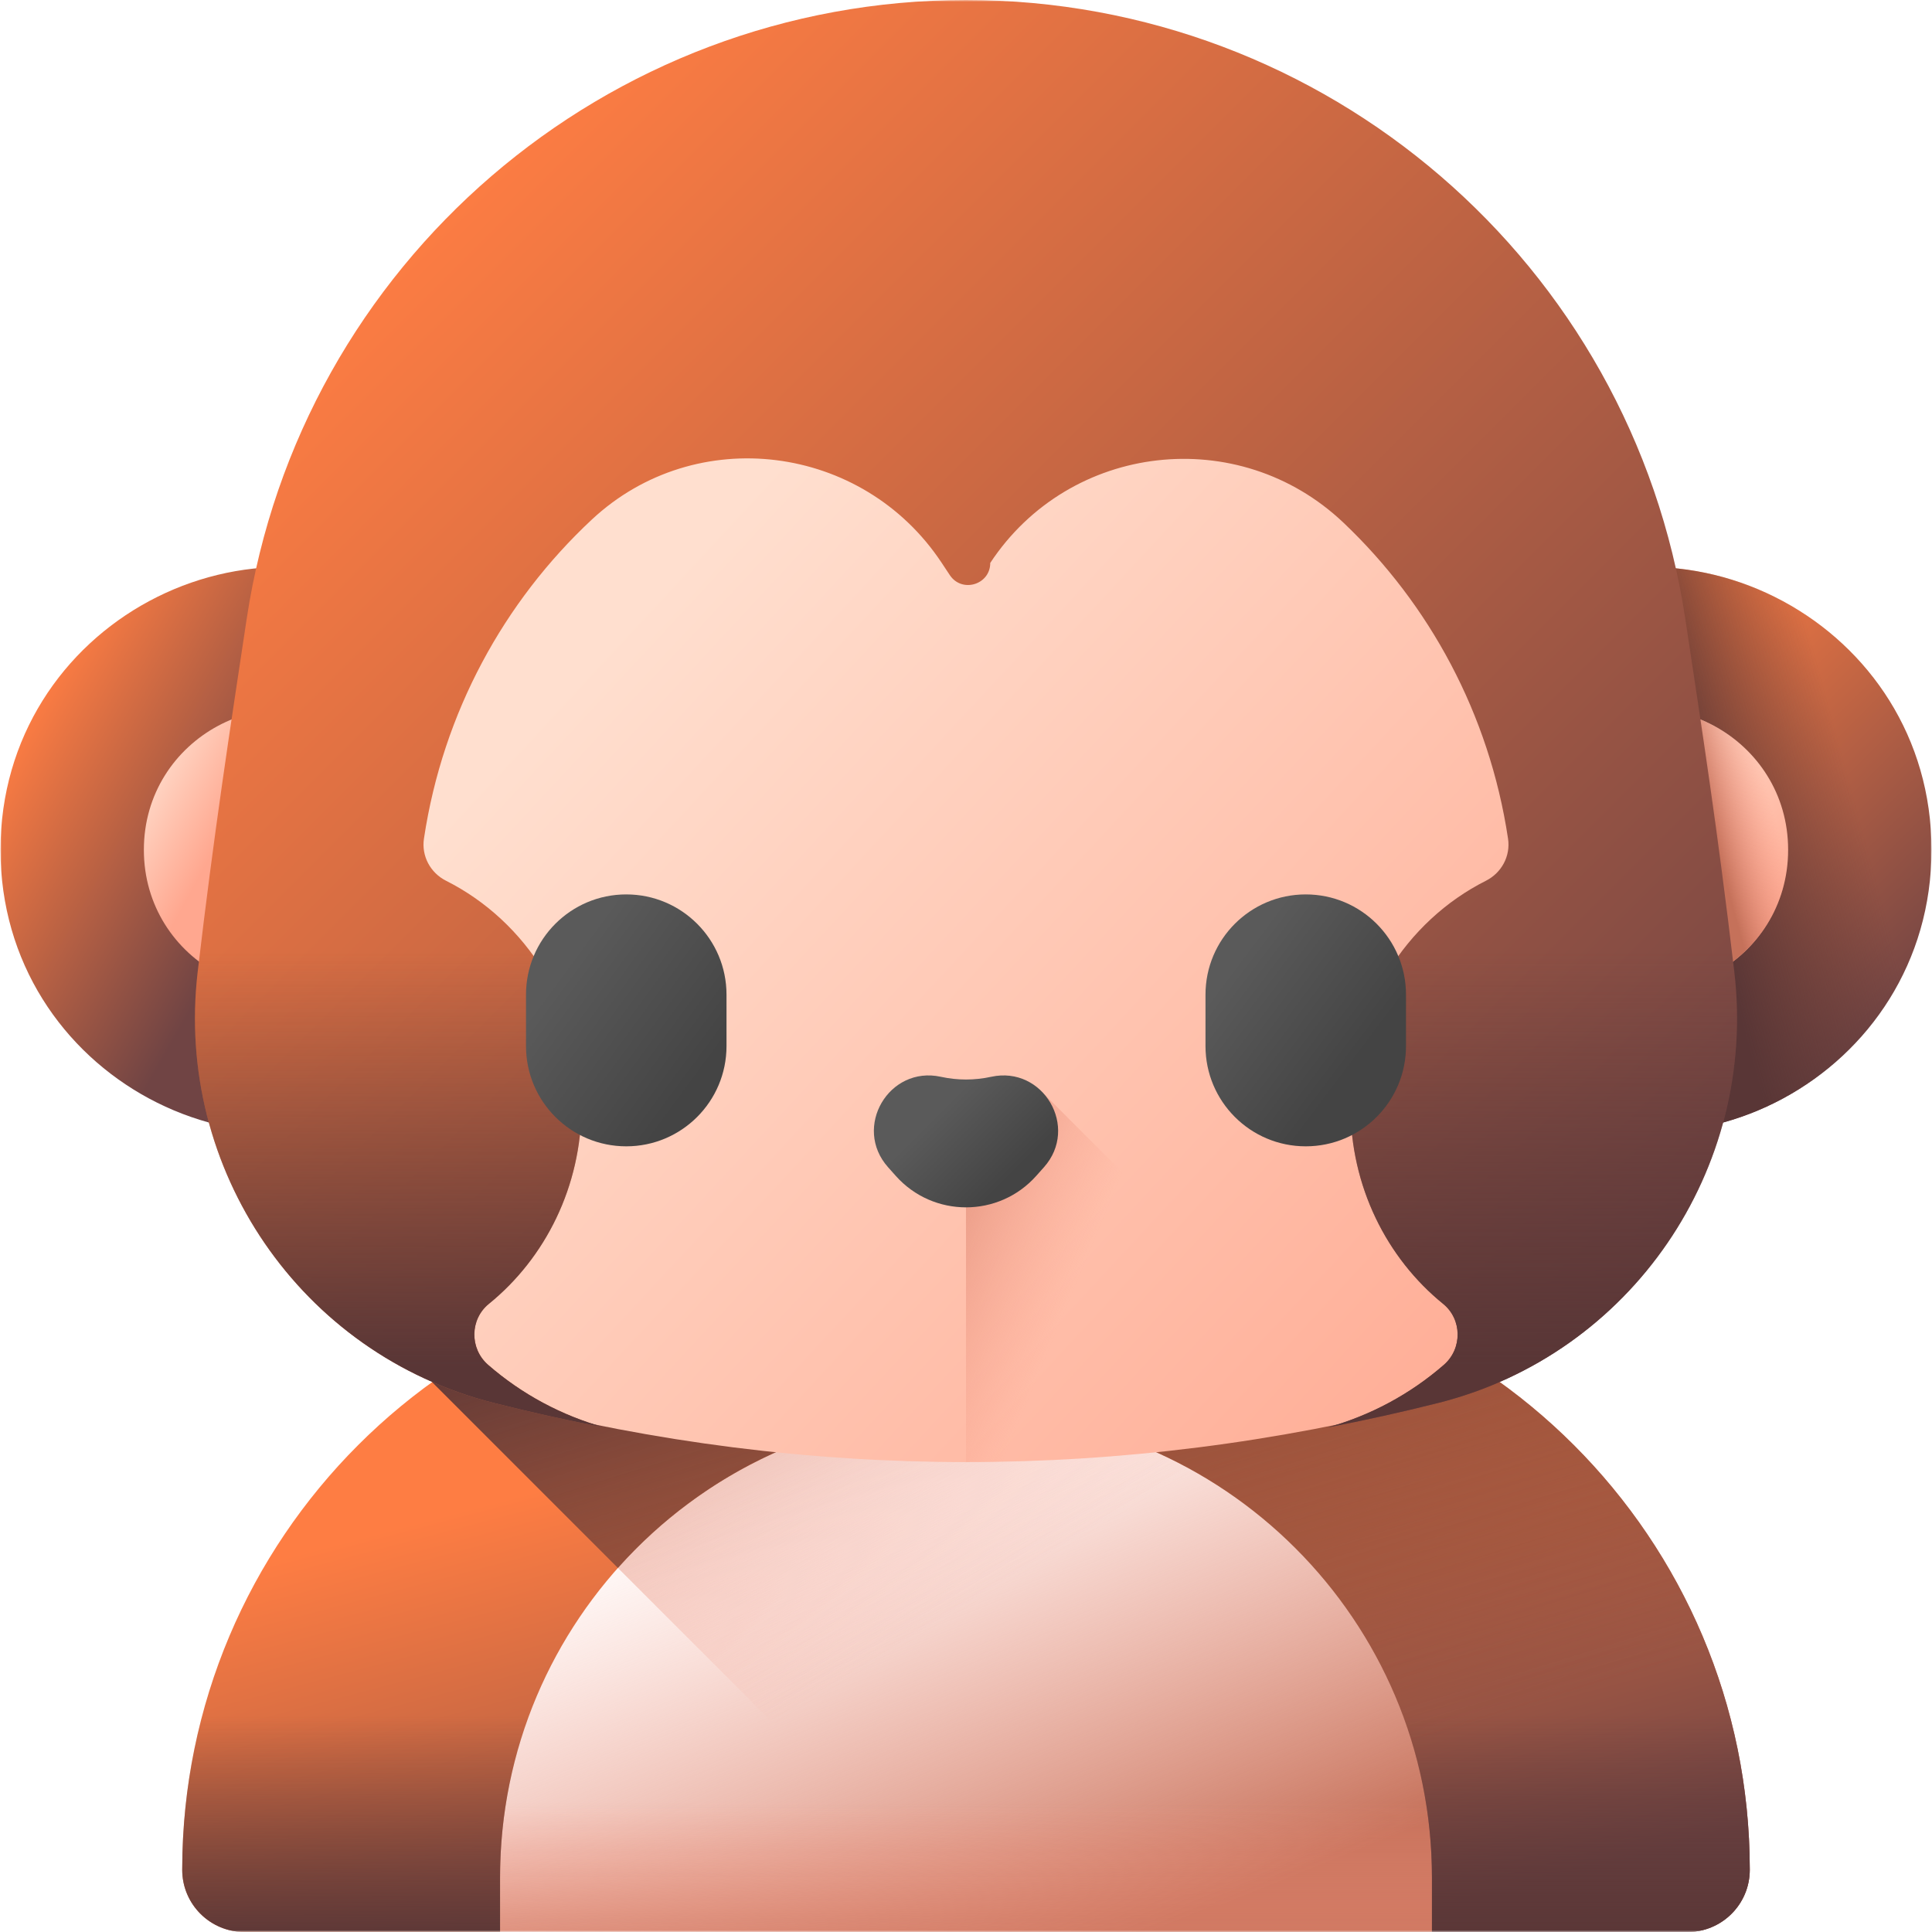<svg width="512" height="512" viewBox="0 0 512 512" fill="none" xmlns="http://www.w3.org/2000/svg">
<g clip-path="url(#clip0_68_1516)">
<mask id="mask0_68_1516" style="mask-type:luminance" maskUnits="userSpaceOnUse" x="0" y="0" width="512" height="512">
<path d="M512 0H0V512H512V0Z" fill="white"/>
</mask>
<g mask="url(#mask0_68_1516)">
<path d="M304.514 336.327H207.485C119.564 336.327 48.291 407.6 48.291 495.52C48.291 504.622 55.669 512 64.769 512H447.227C456.329 512 463.707 504.622 463.707 495.52C463.708 407.6 392.435 336.327 304.514 336.327Z" fill="url(#paint0_linear_68_1516)"/>
<path d="M304.514 336.327H207.485C172.778 336.327 140.672 347.44 114.513 366.292L114.52 366.29L260.23 512H447.228C456.33 512 463.708 504.622 463.708 495.52C463.708 407.6 392.435 336.327 304.514 336.327Z" fill="url(#paint1_linear_68_1516)"/>
<path d="M48.399 495.396C48.399 504.493 55.773 511.867 64.87 511.867H447.129C456.226 511.867 463.6 504.493 463.6 495.396C463.6 471.973 458.537 449.735 449.449 429.71H62.551C53.463 449.735 48.399 471.974 48.399 495.396Z" fill="url(#paint2_linear_68_1516)"/>
<path d="M304.514 336.327H207.485C119.564 336.327 48.291 407.6 48.291 495.52C48.291 504.622 55.669 512 64.769 512H132.516V497.61C132.516 429.413 187.801 374.128 255.998 374.128C324.195 374.128 379.481 429.413 379.481 497.61V512H447.227C456.329 512 463.707 504.622 463.707 495.52C463.708 407.6 392.435 336.327 304.514 336.327Z" fill="url(#paint3_linear_68_1516)"/>
<path d="M304.514 336.327H207.485C172.778 336.327 140.672 347.44 114.513 366.292L114.52 366.29L163.758 415.528C186.374 390.13 219.316 374.128 255.999 374.128C324.196 374.128 379.482 429.413 379.482 497.61V512H447.228C456.33 512 463.708 504.622 463.708 495.52C463.708 407.6 392.435 336.327 304.514 336.327Z" fill="url(#paint4_linear_68_1516)"/>
<path d="M395.801 287.676C445.559 320.516 511.868 284.831 511.868 225.213C511.868 165.595 445.56 129.91 395.801 162.75C350.98 192.332 350.98 258.095 395.801 287.676Z" fill="url(#paint5_linear_68_1516)"/>
<path d="M395.801 287.676C445.559 320.516 511.868 284.831 511.868 225.213C511.868 165.595 445.56 129.91 395.801 162.75C350.98 192.332 350.98 258.095 395.801 287.676Z" fill="url(#paint6_linear_68_1516)"/>
<path d="M416.041 256.337C440.834 272.7 473.873 254.919 473.873 225.213C473.873 195.508 440.834 177.727 416.041 194.09C393.708 208.83 393.708 241.597 416.041 256.337Z" fill="url(#paint7_linear_68_1516)"/>
<path d="M416.041 256.337C440.834 272.7 473.873 254.919 473.873 225.213C473.873 195.508 440.834 177.727 416.041 194.09C393.708 208.83 393.708 241.597 416.041 256.337Z" fill="url(#paint8_linear_68_1516)"/>
<path d="M116.199 287.676C66.441 320.516 0.132 284.831 0.132 225.213C0.132 165.595 66.44 129.91 116.199 162.75C161.02 192.332 161.02 258.095 116.199 287.676Z" fill="url(#paint9_linear_68_1516)"/>
<path d="M95.959 256.337C71.166 272.7 38.127 254.919 38.127 225.213C38.127 195.508 71.166 177.727 95.959 194.09C118.292 208.83 118.292 241.597 95.959 256.337Z" fill="url(#paint10_linear_68_1516)"/>
<path d="M378.923 371.892C297.555 392.656 214.439 392.656 133.077 371.892C82.955 359.102 50.129 310.479 56.14 258.577C60.384 221.93 64.635 194.241 68.885 165.768C82.85 72.201 162.389 3.01 255.999 3.01C349.61 3.01 429.149 72.201 443.114 165.768C447.365 194.241 451.615 221.929 455.86 258.576C461.872 310.478 429.045 359.102 378.923 371.892Z" fill="url(#paint11_linear_68_1516)"/>
<path d="M362.821 376.066C327.391 383.672 291.7 387.465 255.999 387.465V289.834H276.599L362.821 376.066Z" fill="url(#paint12_linear_68_1516)"/>
<path d="M459.613 257.568C455.29 220.634 450.958 192.729 446.628 164.033C432.401 69.731 351.368 0 256 0C160.632 0 79.599 69.731 65.37 164.032C61.041 192.728 56.71 220.634 52.385 257.568C46.262 309.875 79.704 358.879 130.767 371.77C140.542 374.235 150.385 376.417 160.286 378.314C148.866 375.156 138.299 369.48 129.36 361.703C124.432 357.415 124.491 349.644 129.563 345.527C144.489 333.41 154.101 314.459 154.101 293.144C154.101 266.819 139.44 244.095 118.21 233.409C114.054 231.317 111.656 226.854 112.35 222.254L112.362 222.172C117.407 188.739 133.597 159.405 156.812 137.717C184.388 111.954 228.662 117.639 249.511 149.092L251.708 152.406C254.909 157.236 262.429 154.969 262.429 149.176C283.508 117.239 328.305 112.184 356.052 138.535C378.803 160.142 394.652 189.158 399.634 222.172L399.646 222.254C400.341 226.855 397.941 231.318 393.785 233.409C372.555 244.095 357.895 266.819 357.895 293.144C357.895 314.458 367.506 333.41 382.433 345.526C387.505 349.643 387.564 357.414 382.636 361.702C373.697 369.478 363.131 375.154 351.712 378.312C361.611 376.415 371.454 374.233 381.228 371.769C432.295 358.879 465.737 309.876 459.613 257.568Z" fill="url(#paint13_linear_68_1516)"/>
<path d="M399.636 222.173L399.648 222.255C400.342 226.856 397.943 231.319 393.787 233.41C372.557 244.096 357.897 266.82 357.897 293.145C357.897 314.459 367.508 333.411 382.435 345.527C387.507 349.644 387.566 357.415 382.637 361.703C373.699 369.479 363.132 375.154 351.714 378.313C361.613 376.416 371.456 374.234 381.23 371.77C432.294 358.879 465.736 309.875 459.612 257.567C455.625 223.502 451.63 197.119 447.637 170.71H381.529C390.551 186.183 396.826 203.541 399.636 222.173Z" fill="url(#paint14_linear_68_1516)"/>
<path d="M130.768 371.771C140.543 374.236 150.386 376.418 160.287 378.315C148.867 375.157 138.3 369.481 129.361 361.704C124.433 357.416 124.492 349.645 129.564 345.528C144.49 333.411 154.102 314.46 154.102 293.145C154.102 266.82 139.441 244.096 118.211 233.41C114.055 231.318 111.657 226.855 112.351 222.255L112.363 222.173C115.174 203.54 121.45 186.184 130.472 170.711H64.361C60.367 197.12 56.373 223.503 52.385 257.569C46.263 309.876 79.705 358.88 130.768 371.771Z" fill="url(#paint15_linear_68_1516)"/>
<path d="M165.964 303.789C151.292 303.789 139.396 291.893 139.396 277.221V263.596C139.396 248.924 151.291 237.028 165.964 237.028C180.637 237.028 192.532 248.924 192.532 263.596V277.221C192.532 291.894 180.637 303.789 165.964 303.789Z" fill="url(#paint16_linear_68_1516)"/>
<path d="M346.036 303.789C331.362 303.789 319.468 291.893 319.468 277.221V263.596C319.468 248.924 331.362 237.028 346.036 237.028C360.708 237.028 372.604 248.924 372.604 263.596V277.221C372.604 291.894 360.709 303.789 346.036 303.789Z" fill="url(#paint17_linear_68_1516)"/>
<path d="M274.616 311.617L276.66 309.324C286.069 298.767 276.463 282.34 262.649 285.364C258.269 286.322 253.734 286.322 249.354 285.364C235.54 282.341 225.933 298.767 235.342 309.324L237.386 311.617C247.301 322.744 264.699 322.744 274.616 311.617Z" fill="url(#paint18_linear_68_1516)"/>
<path d="M379.482 497.61V511.867H449.227C457.384 510.878 463.708 503.944 463.708 495.52C463.708 472.051 458.626 449.769 449.508 429.711H359.145C371.996 449.193 379.482 472.525 379.482 497.61Z" fill="url(#paint19_linear_68_1516)"/>
<path d="M132.518 497.61C132.518 472.525 140.005 449.193 152.856 429.711H62.493C53.374 449.769 48.292 472.051 48.292 495.52C48.292 503.944 54.616 510.878 62.773 511.867H132.518V497.61Z" fill="url(#paint20_linear_68_1516)"/>
</g>
</g>
<defs>
<linearGradient id="paint0_linear_68_1516" x1="215.656" y1="381.878" x2="273.853" y2="525.698" gradientUnits="userSpaceOnUse">
<stop stop-color="#F89580" stop-opacity="0"/>
<stop offset="0.997" stop-color="#C5715A"/>
</linearGradient>
<linearGradient id="paint1_linear_68_1516" x1="288.05" y1="406.925" x2="215.805" y2="287.52" gradientUnits="userSpaceOnUse">
<stop stop-color="#F89580" stop-opacity="0"/>
<stop offset="0.997" stop-color="#C5715A"/>
</linearGradient>
<linearGradient id="paint2_linear_68_1516" x1="256" y1="477.752" x2="256" y2="531.945" gradientUnits="userSpaceOnUse">
<stop stop-color="#F89580" stop-opacity="0"/>
<stop offset="0.997" stop-color="#C5715A"/>
</linearGradient>
<linearGradient id="paint3_linear_68_1516" x1="226.175" y1="372.973" x2="268.987" y2="535.524" gradientUnits="userSpaceOnUse">
<stop stop-color="#FE7D43"/>
<stop offset="1" stop-color="#704444"/>
</linearGradient>
<linearGradient id="paint4_linear_68_1516" x1="308.904" y1="482.543" x2="254.72" y2="307.952" gradientUnits="userSpaceOnUse">
<stop stop-color="#593636" stop-opacity="0"/>
<stop offset="1" stop-color="#593636"/>
</linearGradient>
<linearGradient id="paint5_linear_68_1516" x1="404.558" y1="192.731" x2="492.908" y2="281.081" gradientUnits="userSpaceOnUse">
<stop stop-color="#FE7D43"/>
<stop offset="1" stop-color="#704444"/>
</linearGradient>
<linearGradient id="paint6_linear_68_1516" x1="491.125" y1="210.538" x2="448.481" y2="222.078" gradientUnits="userSpaceOnUse">
<stop stop-color="#593636" stop-opacity="0"/>
<stop offset="1" stop-color="#593636"/>
</linearGradient>
<linearGradient id="paint7_linear_68_1516" x1="419.383" y1="208.008" x2="466.543" y2="255.168" gradientUnits="userSpaceOnUse">
<stop stop-color="#FFDFCF"/>
<stop offset="1" stop-color="#FFA78F"/>
</linearGradient>
<linearGradient id="paint8_linear_68_1516" x1="470.265" y1="216.009" x2="453.709" y2="220.524" gradientUnits="userSpaceOnUse">
<stop stop-color="#F89580" stop-opacity="0"/>
<stop offset="0.997" stop-color="#C5715A"/>
</linearGradient>
<linearGradient id="paint9_linear_68_1516" x1="7.585" y1="186.987" x2="74.812" y2="225.116" gradientUnits="userSpaceOnUse">
<stop stop-color="#FE7D43"/>
<stop offset="1" stop-color="#704444"/>
</linearGradient>
<linearGradient id="paint10_linear_68_1516" x1="36.894" y1="204.341" x2="60.975" y2="217.386" gradientUnits="userSpaceOnUse">
<stop stop-color="#FFDFCF"/>
<stop offset="1" stop-color="#FFA78F"/>
</linearGradient>
<linearGradient id="paint11_linear_68_1516" x1="180.771" y1="148.892" x2="430.844" y2="381.149" gradientUnits="userSpaceOnUse">
<stop stop-color="#FFDFCF"/>
<stop offset="1" stop-color="#FFA78F"/>
</linearGradient>
<linearGradient id="paint12_linear_68_1516" x1="283.072" y1="345.6" x2="222.534" y2="320.515" gradientUnits="userSpaceOnUse">
<stop stop-color="#F89580" stop-opacity="0"/>
<stop offset="0.997" stop-color="#C5715A"/>
</linearGradient>
<linearGradient id="paint13_linear_68_1516" x1="100.577" y1="63.577" x2="412.534" y2="375.535" gradientUnits="userSpaceOnUse">
<stop stop-color="#FE7D43"/>
<stop offset="1" stop-color="#704444"/>
</linearGradient>
<linearGradient id="paint14_linear_68_1516" x1="406.025" y1="252.321" x2="406.025" y2="362.034" gradientUnits="userSpaceOnUse">
<stop stop-color="#593636" stop-opacity="0"/>
<stop offset="1" stop-color="#593636"/>
</linearGradient>
<linearGradient id="paint15_linear_68_1516" x1="105.976" y1="252.321" x2="105.976" y2="362.034" gradientUnits="userSpaceOnUse">
<stop stop-color="#593636" stop-opacity="0"/>
<stop offset="1" stop-color="#593636"/>
</linearGradient>
<linearGradient id="paint16_linear_68_1516" x1="148.636" y1="257.653" x2="185.524" y2="284.806" gradientUnits="userSpaceOnUse">
<stop stop-color="#5A5A5A"/>
<stop offset="1" stop-color="#444444"/>
</linearGradient>
<linearGradient id="paint17_linear_68_1516" x1="326.909" y1="256.063" x2="359.698" y2="280.655" gradientUnits="userSpaceOnUse">
<stop stop-color="#5A5A5A"/>
<stop offset="1" stop-color="#444444"/>
</linearGradient>
<linearGradient id="paint18_linear_68_1516" x1="249.851" y1="293.59" x2="267.83" y2="311.57" gradientUnits="userSpaceOnUse">
<stop stop-color="#5A5A5A"/>
<stop offset="1" stop-color="#444444"/>
</linearGradient>
<linearGradient id="paint19_linear_68_1516" x1="411.426" y1="454.674" x2="411.426" y2="516.283" gradientUnits="userSpaceOnUse">
<stop stop-color="#593636" stop-opacity="0"/>
<stop offset="1" stop-color="#593636"/>
</linearGradient>
<linearGradient id="paint20_linear_68_1516" x1="100.574" y1="454.674" x2="100.574" y2="516.283" gradientUnits="userSpaceOnUse">
<stop stop-color="#593636" stop-opacity="0"/>
<stop offset="1" stop-color="#593636"/>
</linearGradient>
<clipPath id="clip0_68_1516">
<rect width="512" height="512" fill="white"/>
</clipPath>
</defs>
</svg>
